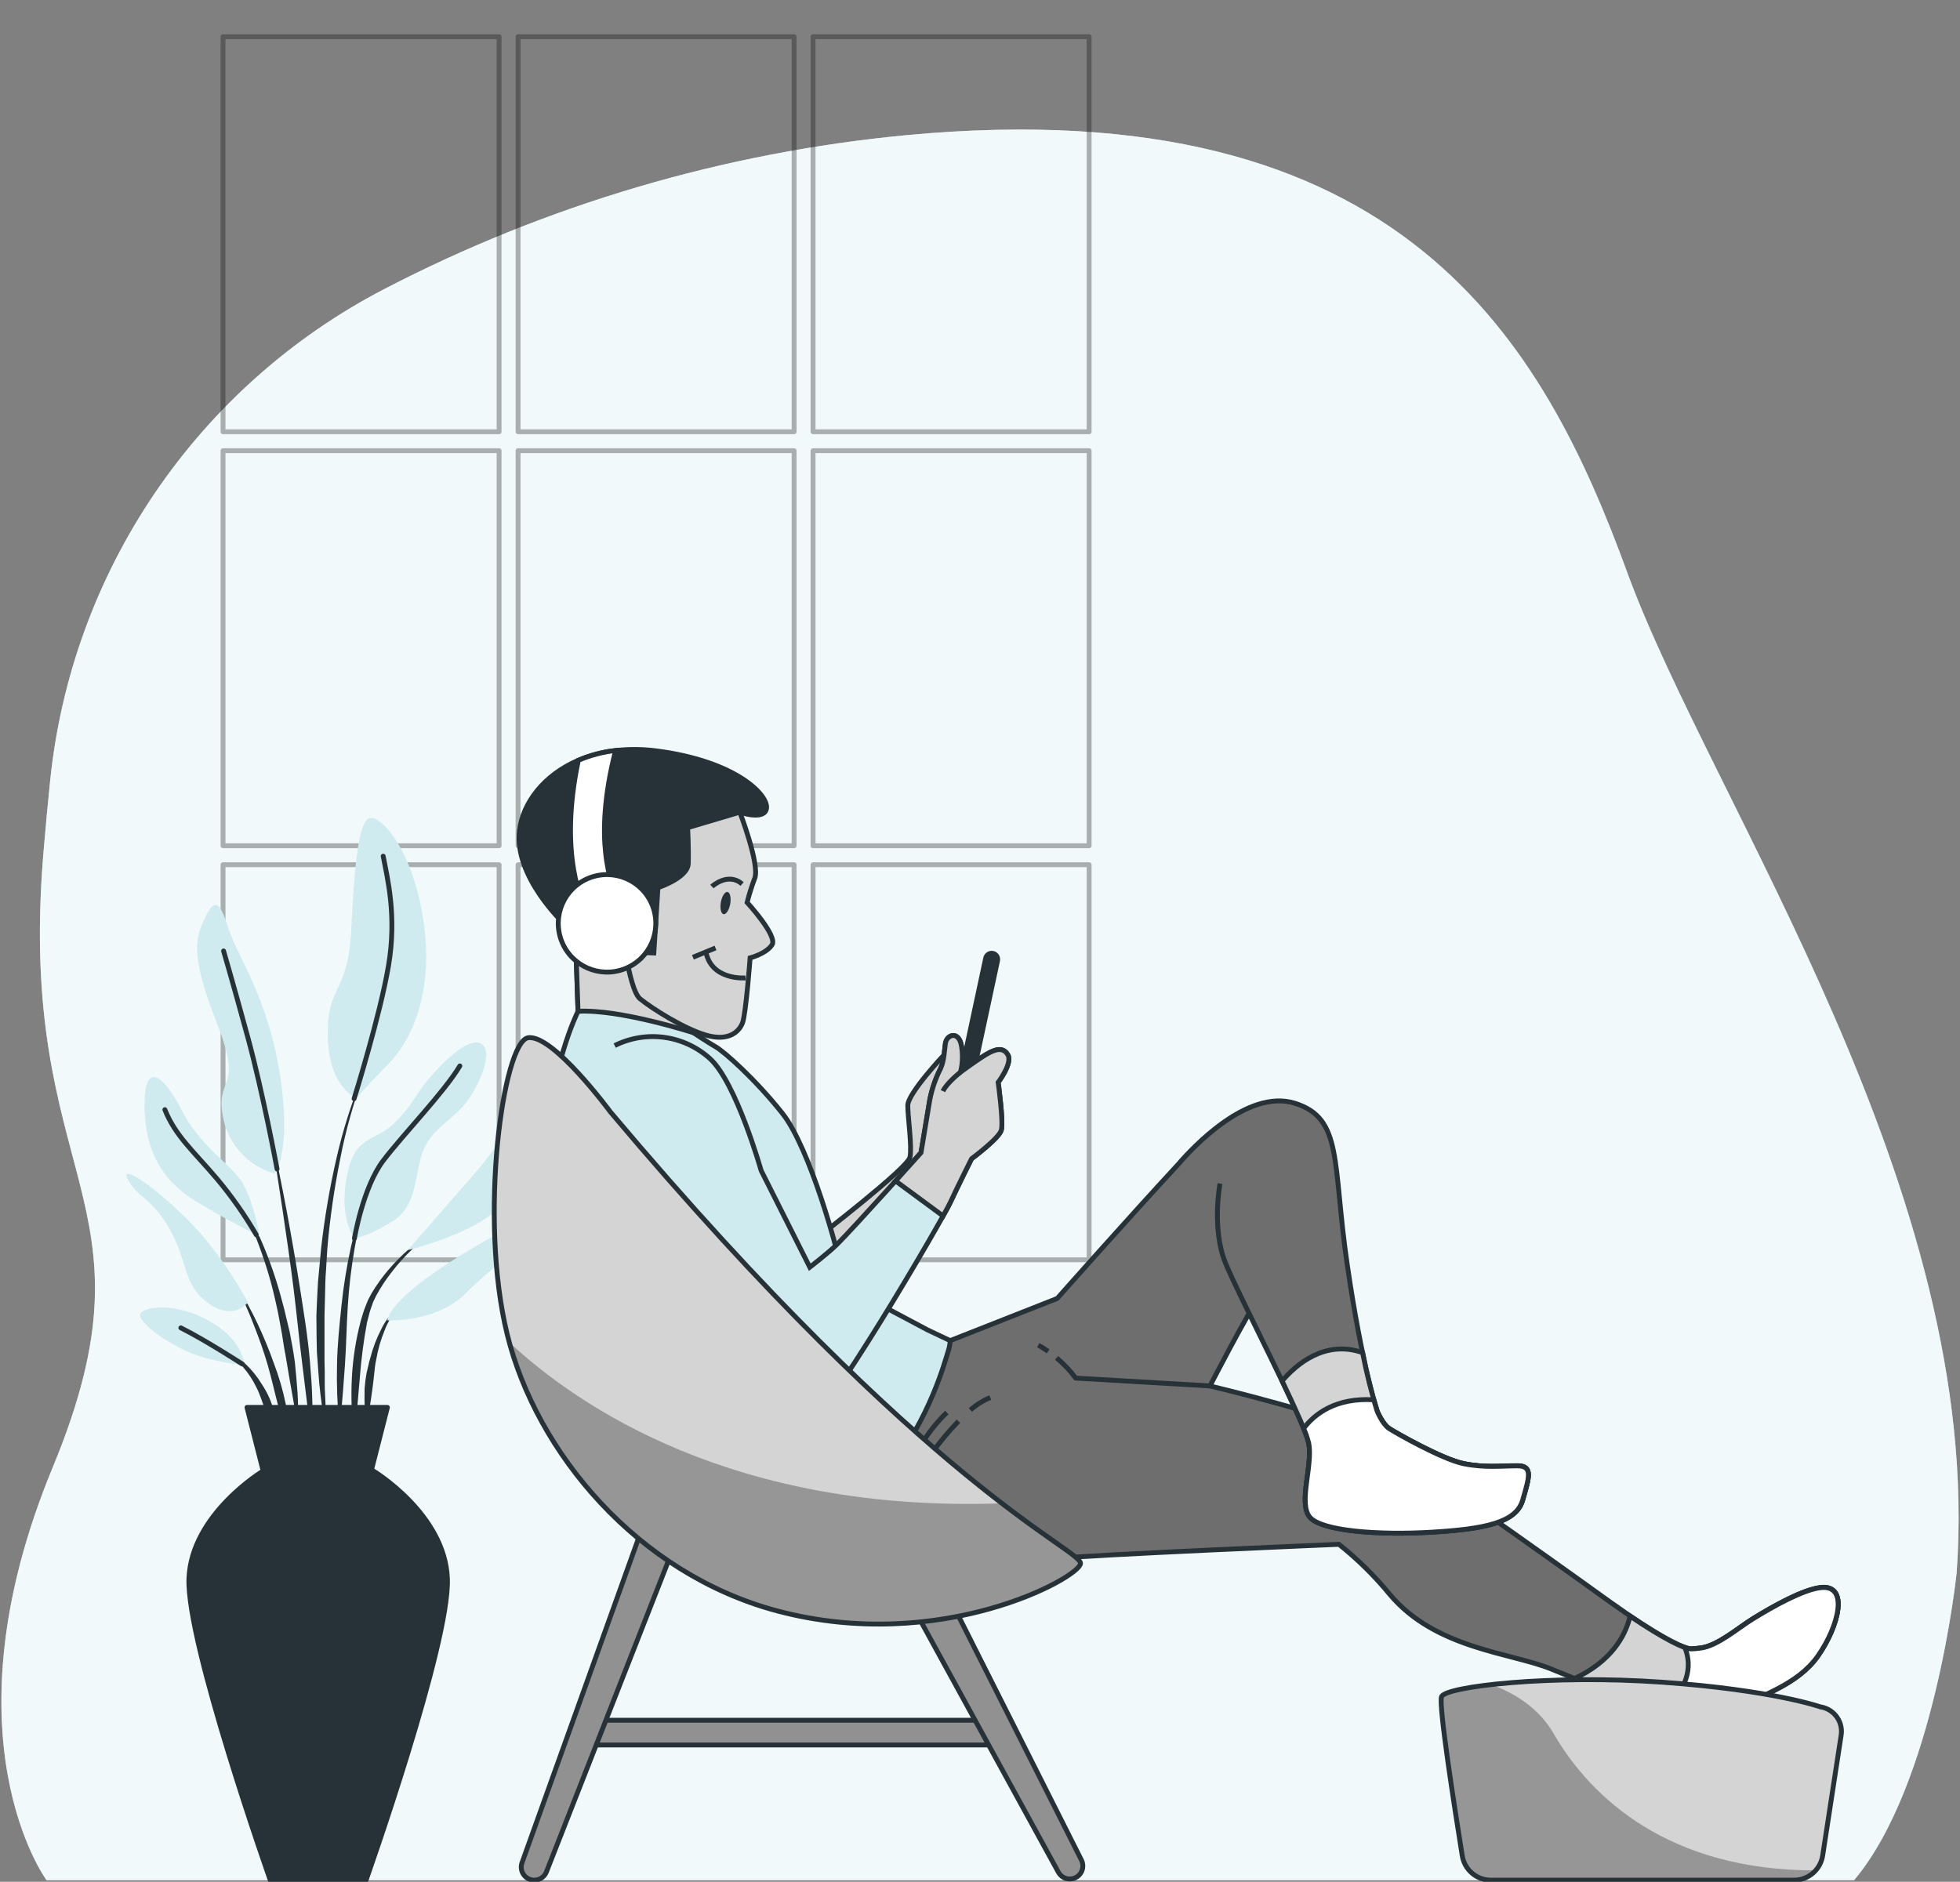 <svg width="403" height="387" viewBox="0 0 403 387" fill="none" xmlns="http://www.w3.org/2000/svg">
<rect x="0" y="0" width="403" height="387" fill="#808080" stroke="none"/>
<g clip-path="url(#clip0_245_2593)">
<path d="M10.302 160.668C12.456 139.449 19.847 119.099 31.813 101.445C43.779 83.791 59.943 69.387 78.854 59.527C112.341 42.115 148.877 31.338 186.453 27.79C288.608 18.205 317.363 70.569 334.616 117.82C351.869 165.072 408.05 244.896 402.308 323.442C402.308 323.442 397.835 366.894 381.229 386.661H9.57C9.57 386.661 -12.148 357.284 10.856 301.733C33.86 246.183 3.188 243.618 8.939 175.296C9.374 170.082 9.834 165.217 10.302 160.668Z" fill="#D0EBEF"/>
<path opacity="0.7" d="M10.302 160.668C12.456 139.449 19.847 119.099 31.813 101.445C43.779 83.791 59.943 69.387 78.854 59.527C112.341 42.115 148.877 31.338 186.453 27.79C288.608 18.205 317.363 70.569 334.616 117.82C351.869 165.072 408.05 244.896 402.308 323.442C402.308 323.442 397.835 366.894 381.229 386.661H9.57C9.57 386.661 -12.148 357.284 10.856 301.733C33.86 246.183 3.188 243.618 8.939 175.296C9.374 170.082 9.834 165.217 10.302 160.668Z" fill="white"/>
<g opacity="0.3">
<path d="M102.618 7.546H45.858V88.793H102.618V7.546Z" stroke="black" stroke-linecap="round" stroke-linejoin="round"/>
<path d="M163.281 7.546H106.521V88.793H163.281V7.546Z" stroke="black" stroke-linecap="round" stroke-linejoin="round"/>
<path d="M223.935 7.546H167.174V88.793H223.935V7.546Z" stroke="black" stroke-linecap="round" stroke-linejoin="round"/>
<path d="M102.618 92.686H45.858V173.933H102.618V92.686Z" stroke="black" stroke-linecap="round" stroke-linejoin="round"/>
<path d="M163.281 92.686H106.521V173.933H163.281V92.686Z" stroke="black" stroke-linecap="round" stroke-linejoin="round"/>
<path d="M223.935 92.686H167.174V173.933H223.935V92.686Z" stroke="black" stroke-linecap="round" stroke-linejoin="round"/>
<path d="M102.618 177.835H45.858V259.082H102.618V177.835Z" stroke="black" stroke-linecap="round" stroke-linejoin="round"/>
<path d="M163.281 177.835H106.521V259.082H163.281V177.835Z" stroke="black" stroke-linecap="round" stroke-linejoin="round"/>
<path d="M223.935 177.835H167.174V259.082H223.935V177.835Z" stroke="black" stroke-linecap="round" stroke-linejoin="round"/>
</g>
<path d="M74.919 220.785C74.927 220.765 74.927 220.744 74.919 220.725C74.911 220.706 74.896 220.69 74.877 220.682C74.858 220.675 74.836 220.675 74.817 220.683C74.798 220.691 74.782 220.706 74.775 220.725C72.389 226.432 70.504 232.336 69.143 238.37C67.762 244.404 66.724 250.511 66.033 256.662L65.599 261.289C65.53 262.064 65.445 262.831 65.385 263.606L65.258 265.915C65.198 267.466 65.096 269.008 65.053 270.558L65.096 275.21L65.147 277.528C65.147 278.303 65.241 279.078 65.292 279.845C65.411 281.396 65.505 282.938 65.641 284.48C65.939 287.564 66.408 290.623 66.876 293.673C66.88 293.693 66.891 293.71 66.907 293.723C66.922 293.735 66.942 293.742 66.962 293.741C66.962 293.741 67.047 293.741 67.038 293.665C67.038 292.123 66.97 290.581 66.936 289.038C66.902 287.496 66.757 285.963 66.774 284.421C66.791 282.878 66.774 281.345 66.723 279.811V277.502V275.202V270.601L66.842 265.992L66.894 263.691C66.894 262.925 66.979 262.158 67.021 261.391L67.302 256.79C67.827 250.663 68.697 244.57 69.91 238.54C71.065 232.489 72.742 226.548 74.919 220.785Z" fill="#263238"/>
<path d="M75.576 244.862C75.582 244.842 75.581 244.82 75.571 244.8C75.562 244.781 75.545 244.767 75.525 244.76C75.504 244.753 75.482 244.755 75.463 244.764C75.444 244.774 75.429 244.791 75.422 244.811C74.119 248.642 73.026 252.541 72.15 256.492C71.278 260.46 70.63 264.473 70.208 268.514C69.799 272.544 69.356 276.582 69.296 280.629C69.194 284.687 69.339 288.747 69.731 292.787C69.733 292.805 69.74 292.821 69.753 292.833C69.765 292.846 69.782 292.853 69.799 292.855C69.82 292.858 69.842 292.852 69.859 292.84C69.877 292.827 69.889 292.808 69.893 292.787C70.361 288.749 70.642 284.727 70.924 280.706C71.205 276.684 71.247 272.646 71.511 268.624C71.758 264.614 72.23 260.62 72.926 256.662C73.596 252.684 74.48 248.745 75.576 244.862Z" fill="#263238"/>
<path d="M88.926 253.331C88.911 253.318 88.891 253.311 88.871 253.311C88.851 253.311 88.831 253.318 88.816 253.331C85.475 255.477 82.467 258.101 79.886 261.118C78.592 262.635 77.427 264.256 76.402 265.966L75.686 267.321L75.124 268.727C74.932 269.183 74.767 269.649 74.63 270.124C74.485 270.61 74.323 271.087 74.195 271.564C73.174 275.417 72.555 279.366 72.346 283.347C72.149 287.306 72.297 291.274 72.789 295.207C72.794 295.224 72.804 295.24 72.818 295.252C72.831 295.264 72.848 295.272 72.866 295.275C72.887 295.275 72.908 295.267 72.924 295.253C72.939 295.239 72.949 295.219 72.951 295.198L73.974 283.458C74.26 279.573 74.764 275.708 75.482 271.879C75.593 271.411 75.729 270.95 75.848 270.482C75.958 270.012 76.095 269.548 76.257 269.093L76.734 267.738L77.348 266.46C78.275 264.755 79.344 263.131 80.543 261.604C82.93 258.494 85.753 255.745 88.926 253.442C88.934 253.435 88.94 253.426 88.944 253.417C88.948 253.407 88.95 253.397 88.95 253.386C88.95 253.376 88.948 253.366 88.944 253.356C88.94 253.347 88.934 253.338 88.926 253.331Z" fill="#263238"/>
<path d="M82.468 268.42C80.733 269.686 79.339 271.364 78.413 273.302C77.433 275.198 76.669 277.199 76.138 279.266C75.976 279.777 75.848 280.297 75.737 280.817L75.371 282.376C75.178 283.424 75.044 284.482 74.971 285.545C74.971 286.61 74.928 287.675 74.971 288.74C75.047 289.804 75.186 290.862 75.388 291.91C75.388 291.91 75.388 291.969 75.448 291.969C75.469 291.975 75.492 291.971 75.511 291.96C75.53 291.949 75.544 291.931 75.55 291.91C75.794 290.878 75.982 289.835 76.112 288.783C76.274 287.752 76.436 286.729 76.564 285.699C76.692 284.668 76.845 283.654 76.93 282.623C77.015 281.592 77.143 280.561 77.365 279.556C77.71 277.524 78.282 275.538 79.069 273.634C79.784 271.684 80.952 269.932 82.477 268.522C82.484 268.515 82.49 268.506 82.494 268.497C82.498 268.487 82.5 268.477 82.5 268.467C82.5 268.456 82.498 268.446 82.494 268.437C82.49 268.427 82.484 268.419 82.477 268.411C82.474 268.414 82.471 268.417 82.468 268.42Z" fill="#263238"/>
<path d="M63.741 280.178C63.307 274.963 62.446 269.8 61.637 264.646C60.827 259.491 59.933 254.345 58.978 249.216C58.024 244.087 56.976 238.992 55.877 233.88C55.87 233.86 55.858 233.843 55.841 233.831C55.824 233.819 55.804 233.812 55.783 233.812C55.772 233.814 55.761 233.818 55.752 233.824C55.742 233.831 55.734 233.839 55.728 233.848C55.721 233.858 55.717 233.869 55.715 233.88C55.713 233.891 55.713 233.903 55.715 233.914C56.61 239.026 57.419 244.198 58.178 249.361C58.936 254.524 59.694 259.67 60.342 264.842C60.989 270.013 61.475 275.193 62.131 280.357L64.031 295.871C64.036 295.889 64.046 295.905 64.059 295.917C64.073 295.929 64.09 295.937 64.108 295.94C64.118 295.941 64.129 295.94 64.14 295.936C64.15 295.933 64.159 295.928 64.167 295.92C64.175 295.913 64.182 295.904 64.186 295.894C64.191 295.884 64.193 295.874 64.193 295.863C64.252 294.559 64.261 293.247 64.287 291.935C64.312 290.623 64.235 289.328 64.21 288.016C64.167 285.383 63.946 282.785 63.741 280.178Z" fill="#263238"/>
<path d="M60.623 280.101C60.342 278.039 59.959 275.986 59.567 273.941L58.834 270.891C58.595 269.877 58.374 268.863 58.076 267.866C57.037 263.821 55.704 259.857 54.088 256.006L53.466 254.575L52.768 253.169C52.325 252.232 51.797 251.329 51.285 250.417C50.264 248.589 49 246.906 47.528 245.416C47.521 245.408 47.512 245.403 47.503 245.398C47.493 245.394 47.483 245.392 47.473 245.392C47.462 245.392 47.452 245.394 47.443 245.398C47.433 245.403 47.424 245.408 47.417 245.416C47.41 245.423 47.404 245.432 47.4 245.441C47.396 245.451 47.394 245.461 47.394 245.471C47.394 245.482 47.396 245.492 47.4 245.501C47.404 245.511 47.41 245.52 47.417 245.527C48.777 247.07 49.923 248.79 50.825 250.639C51.277 251.567 51.762 252.479 52.146 253.433L52.759 254.848L53.304 256.296C54.745 260.161 55.904 264.124 56.772 268.156C57.249 270.158 57.565 272.203 57.956 274.222L58.442 277.281C58.621 278.295 58.834 279.3 58.979 280.322C59.303 282.367 59.678 284.395 60.035 286.431C60.393 288.468 60.725 290.521 61.151 292.566C61.157 292.584 61.168 292.601 61.183 292.613C61.198 292.626 61.217 292.633 61.237 292.634C61.258 292.632 61.277 292.622 61.291 292.606C61.306 292.59 61.313 292.57 61.313 292.549C61.313 290.47 61.313 288.382 61.169 286.303C61.024 284.225 60.836 282.171 60.623 280.101Z" fill="#263238"/>
<path d="M56.303 280.348C55.341 277.613 54.225 274.938 53.006 272.314C51.777 269.697 50.391 267.156 48.857 264.705C48.842 264.692 48.822 264.685 48.802 264.685C48.781 264.685 48.762 264.692 48.746 264.705C48.739 264.712 48.733 264.721 48.729 264.731C48.725 264.74 48.723 264.75 48.723 264.761C48.723 264.771 48.725 264.781 48.729 264.791C48.733 264.8 48.739 264.809 48.746 264.816C50.074 267.364 51.246 269.99 52.257 272.68C53.322 275.347 54.276 278.048 55.068 280.8C55.861 283.552 56.465 286.338 57.198 289.098C57.931 291.858 58.587 294.636 59.439 297.422C59.444 297.44 59.453 297.455 59.467 297.468C59.481 297.48 59.498 297.488 59.516 297.49C59.538 297.488 59.558 297.479 59.574 297.463C59.589 297.448 59.599 297.427 59.601 297.405C59.62 294.492 59.335 291.585 58.749 288.732C58.162 285.876 57.344 283.072 56.303 280.348Z" fill="#263238"/>
<path d="M56.124 289.473C55.597 287.769 54.825 286.15 53.832 284.668C52.911 283.138 51.787 281.74 50.492 280.51C49.831 279.918 49.121 279.383 48.371 278.908C47.63 278.414 46.816 278.038 45.96 277.792C45.947 277.782 45.93 277.776 45.913 277.776C45.896 277.776 45.88 277.782 45.866 277.792C45.853 277.807 45.846 277.827 45.846 277.847C45.846 277.868 45.853 277.887 45.866 277.903C47.429 278.66 48.812 279.744 49.922 281.081C51.036 282.354 51.974 283.773 52.708 285.298C53.5 286.798 53.909 288.451 54.591 289.993C54.897 290.785 55.196 291.577 55.553 292.37C55.847 293.197 56.197 294.002 56.601 294.781C56.608 294.794 56.617 294.804 56.629 294.812C56.641 294.819 56.655 294.823 56.669 294.823C56.68 294.825 56.691 294.824 56.702 294.82C56.712 294.817 56.721 294.812 56.729 294.804C56.737 294.797 56.744 294.788 56.748 294.778C56.753 294.768 56.755 294.758 56.755 294.747C56.788 293.857 56.756 292.966 56.661 292.08C56.525 291.211 56.337 290.342 56.124 289.473Z" fill="#263238"/>
<path d="M56.448 241.335C53.846 240.606 51.493 239.18 49.642 237.212C47.79 235.243 46.511 232.807 45.943 230.165C43.958 220.964 50.322 224.908 44.623 210.484C38.923 196.06 40.243 192.72 42.254 188.554C44.265 184.387 45.313 185.708 47.068 191.186C48.823 196.665 55.136 205.202 57.59 221.185C60.044 237.169 56.448 241.335 56.448 241.335Z" fill="#D0EBEF"/>
<path d="M73.309 225.82C73.309 225.82 67.618 223.843 67.396 213.117C67.175 202.39 71.563 204.597 72.219 191.22C72.875 177.844 73.752 168.446 76.155 168.216C78.558 167.986 84.922 174.785 87.112 189.678C89.301 204.571 84.257 214.386 79.878 218.8C75.499 223.213 73.309 225.82 73.309 225.82Z" fill="#D0EBEF"/>
<path d="M53.381 254.251C53.381 254.251 52.069 246.37 49.445 242.647C46.821 238.924 41.121 235.635 37.398 228.376C33.674 221.117 29.517 217.649 29.73 227.941C29.942 238.234 34.586 243.525 40.243 247.026C45.901 250.528 53.381 254.251 53.381 254.251Z" fill="#D0EBEF"/>
<path d="M50.978 267.832C50.978 267.832 45.721 257.753 38.053 250.306C30.386 242.86 24.26 239.145 26.449 242.86C28.639 246.575 31.272 246.362 34.969 252.931C38.667 259.5 37.602 264.313 42.859 268.037C48.116 271.76 50.978 267.832 50.978 267.832Z" fill="#D0EBEF"/>
<path d="M50.322 280.748C50.101 280.092 49.88 275.27 42.433 271.334C34.986 267.398 27.949 268.923 28.861 270.891C29.772 272.859 34.331 276.148 38.931 278.124C43.532 280.101 50.322 280.748 50.322 280.748Z" fill="#D0EBEF"/>
<path d="M72.875 254.686C72.875 254.686 69.586 250.528 71.341 241.769C73.096 233.011 77.033 235.192 81.446 230.6C85.859 226.007 84.956 225.343 89.335 220.529C93.715 215.715 97.651 213.083 99.406 215.051C101.161 217.019 98.554 223.153 95.904 226.663C93.255 230.174 89.088 231.912 87.146 236.291C85.203 240.67 86.047 247.682 81.011 250.963C75.976 254.243 72.875 254.686 72.875 254.686Z" fill="#D0EBEF"/>
<path d="M83.823 257.097C83.823 257.097 91.67 248.117 97.404 241.548C103.138 234.979 105.285 229.944 105.506 234.323C105.728 238.702 107.474 242.204 102.873 247.904C98.273 253.604 83.823 257.097 83.823 257.097Z" fill="#D0EBEF"/>
<path d="M79.665 271.547C79.665 271.547 79.444 268.045 91.926 259.943C104.407 251.84 109.664 250.306 108.352 253.595C107.04 256.884 101.536 260.164 95.649 266.077C89.761 271.99 79.665 271.547 79.665 271.547Z" fill="#D0EBEF"/>
<path d="M56.968 240.398C56.968 240.398 54.046 224.687 51.004 213.517C47.962 202.347 45.969 195.565 45.969 195.565" stroke="#263238" stroke-linecap="round" stroke-linejoin="round"/>
<path d="M72.807 225.948C72.807 225.948 78.132 208.908 79.878 198.633C81.625 188.358 79.665 180.673 78.788 176.072" stroke="#263238" stroke-linecap="round" stroke-linejoin="round"/>
<path d="M52.691 253.936C50.335 249.881 47.636 246.036 44.623 242.443C39.809 236.751 36.103 233.684 33.896 228.206" stroke="#263238" stroke-linecap="round" stroke-linejoin="round"/>
<path d="M72.875 254.686C72.875 254.686 74.63 244.181 78.788 238.702C82.946 233.224 91.27 224.687 94.55 219.217" stroke="#263238" stroke-linecap="round" stroke-linejoin="round"/>
<path d="M49.803 280.51C49.803 280.51 42.433 275.713 37.185 273.08" stroke="#263238" stroke-linecap="round" stroke-linejoin="round"/>
<path d="M91.993 324.652C91.508 311.369 76.743 302.5 76.743 302.5H54.114C54.114 302.5 39.348 311.361 38.846 324.652C38.343 337.943 55.579 386.669 55.579 386.669H75.26C75.26 386.669 92.522 337.935 91.993 324.652Z" fill="#263238" stroke="#263238" stroke-linecap="round" stroke-linejoin="round"/>
<path d="M79.656 289.439H50.782L54.114 302.5H76.325L79.656 289.439Z" fill="#263238" stroke="#263238" stroke-linecap="round" stroke-linejoin="round"/>
<path d="M194.123 216.925C194.123 216.925 186.651 224.849 186.651 227.337C186.651 229.824 187.554 235.72 187.103 237.978C186.651 240.236 168.086 254.507 168.086 254.507L173.743 268.769C173.743 268.769 188.909 244.777 193.441 238.438C197.974 232.099 202.95 225.53 203.401 222.131C203.853 218.731 196.159 215.596 194.123 216.925Z" fill="#D4D4D4" stroke="#263238" stroke-miterlimit="10"/>
<path d="M195.367 275.705L217.374 267.031C217.374 267.031 231.704 250.843 242.678 238.983C253.652 227.124 267.386 229.833 267.386 238.37C267.386 246.907 263.424 259.67 259.769 265.208C256.114 270.746 248.787 285.025 248.787 285.025C248.787 285.025 274.407 291.126 281.419 295.088C288.43 299.049 316.598 319.037 331.082 329.474C340.607 336.29 346.136 339.068 347.662 339.068C348.07 339.068 348.803 339 349.672 338.897C353.157 338.488 357.34 334.816 360.339 332.933C364.454 330.377 370.751 326.842 374.414 326.458C380.208 325.845 378.078 334.382 373.809 340.482C369.541 346.582 361.881 348.414 359.172 350.544C356.463 352.674 350.652 353.901 348.496 354.208C346.341 354.515 327.154 346.582 318.915 343.226C310.676 339.869 295.144 339.102 285.755 327.89C282.644 324.102 279.143 320.652 275.31 317.597C275.31 317.597 224.386 319.727 215.235 320.648C206.085 321.568 185.049 322.173 176.205 322.173C167.361 322.173 162.854 318.671 162.854 318.671C162.854 318.671 159.446 313.934 164.618 306.317C169.789 298.7 195.367 275.705 195.367 275.705Z" fill="#6E6E6E" stroke="#263238" stroke-miterlimit="10"/>
<path d="M373.81 340.525C378.07 334.424 380.208 325.887 374.414 326.501C370.751 326.884 364.455 330.429 360.339 332.976C357.349 334.816 353.157 338.488 349.672 338.94C348.82 339.042 348.071 339.11 347.662 339.11C346.375 339.11 342.2 337.134 335.171 332.371C334.183 336.478 331.32 341.666 323.652 345.245C332.914 349.019 346.707 354.549 348.497 354.293C350.635 353.986 356.429 352.768 359.172 350.629C361.916 348.491 369.541 346.625 373.81 340.525Z" fill="#D4D4D4" stroke="#263238" stroke-miterlimit="10"/>
<path d="M373.809 340.525C378.069 334.424 380.208 325.887 374.414 326.501C370.751 326.884 364.454 330.429 360.339 332.976C357.349 334.816 353.157 338.488 349.672 338.94C348.82 339.042 348.071 339.11 347.662 339.11C347.235 339.075 346.816 338.978 346.418 338.821C347.457 341.292 348.377 346.582 341.306 352.172C344.986 353.509 347.781 354.395 348.522 354.293C350.661 353.986 356.454 352.768 359.198 350.629C361.941 348.491 369.541 346.625 373.809 340.525Z" fill="white" stroke="#263238" stroke-miterlimit="10"/>
<path d="M215.508 277.911C214.853 277.449 214.173 277.023 213.472 276.633" stroke="#263238" stroke-miterlimit="10"/>
<path d="M248.779 285.025L221.174 283.407C220.034 281.872 218.716 280.48 217.246 279.257" stroke="#263238" stroke-miterlimit="10"/>
<path d="M199.533 289.976C200.736 288.894 202.116 288.029 203.614 287.42" stroke="#263238" stroke-miterlimit="10"/>
<path d="M191.601 298.811C193.272 296.51 195.1 294.326 197.071 292.276" stroke="#263238" stroke-miterlimit="10"/>
<path d="M194.685 290.495C194.685 290.495 188.525 296.033 187.017 303.122" stroke="#263238" stroke-miterlimit="10"/>
<path d="M195.367 275.705C195.324 276.536 195.161 277.357 194.881 278.141C194.387 279.615 191.218 291.841 182.655 302.347C177.101 308.962 170.392 314.513 162.855 318.731C152.536 310.72 143.11 301.622 134.739 291.594C120.306 274.478 111.735 258.102 112.237 239.026C112.74 219.95 118.849 207.979 118.849 207.979L118.355 193.308C119.334 190.862 124.472 187.446 131.314 191.842C138.155 196.239 143.54 206.514 143.54 206.514L142.56 212.375C142.56 212.375 145.491 214.335 147.203 215.315C148.916 216.295 155.272 221.909 160.895 228.998C166.518 236.087 172.388 257.37 173.368 262.746C174.348 268.122 182.417 269.093 182.417 269.093L190.724 273.506L195.367 275.705Z" fill="#D0EBEF" stroke="#263238" stroke-miterlimit="10"/>
<path d="M143.54 206.514L142.56 212.375C142.56 212.375 127.403 207.485 118.849 207.979L118.354 193.308C119.334 190.862 124.472 187.446 131.313 191.842C138.155 196.239 143.54 206.514 143.54 206.514Z" fill="#D4D4D4" stroke="#263238" stroke-miterlimit="10"/>
<path d="M152.102 166.981C152.102 166.981 156.26 177.81 155.186 180.613C154.566 182.242 154.042 183.906 153.619 185.597C153.619 185.597 159.957 192.49 158.731 194.322C157.504 196.153 154.232 196.997 154.232 196.997C154.232 196.997 153.38 208.465 152.673 210.348C151.966 212.231 149.768 214.199 145.235 212.904C140.702 211.609 134.065 207.417 131.603 205.406C129.141 203.395 127.624 188.937 127.624 188.937L132.736 187.318C132.736 187.318 131.501 181.022 132.123 179.863C132.745 178.704 139.791 179.531 138.581 175.203C137.371 170.875 134.858 169.102 136.272 167.535C137.686 165.967 152.102 166.981 152.102 166.981Z" fill="#D4D4D4" stroke="#263238" stroke-miterlimit="10"/>
<path d="M153.295 201.112C153.295 201.112 146.079 201.742 145.09 195.472" stroke="#263238" stroke-miterlimit="10"/>
<path d="M147.118 194.952L142.466 196.869" stroke="#263238" stroke-miterlimit="10"/>
<path d="M150.143 185.887C149.921 187.156 149.291 188.102 148.771 188.008C148.251 187.914 147.996 186.815 148.217 185.546C148.439 184.276 149.069 183.339 149.589 183.433C150.109 183.527 150.364 184.626 150.143 185.887Z" fill="#263238"/>
<path d="M146.377 182.317C146.377 182.317 149.691 179.258 152.588 181.806" stroke="#263238" stroke-miterlimit="10"/>
<path d="M157.615 166.18C157.299 168.847 152.102 167.032 152.102 167.032L141.392 170.218C141.392 170.218 141.614 174.666 141.512 177.614C141.409 180.562 135.284 182.547 135.284 182.547L134.432 195.991L118.244 195.327L115.918 189.891C115.918 189.891 105.694 180.332 106.81 170.857C107.491 165.055 111.854 159.398 118.874 156.373C121.32 155.335 123.902 154.655 126.542 154.354C129.375 154.031 132.236 154.06 135.062 154.439C151.352 156.561 157.93 163.479 157.615 166.18Z" fill="#263238" stroke="#263238" stroke-miterlimit="10"/>
<path d="M126.474 183.365L120.365 186.773C120.109 186.304 114.674 176.293 118.917 156.356C121.362 155.318 123.945 154.638 126.585 154.337C124.114 163.888 124.029 170.917 124.514 175.305C125.06 180.664 126.465 183.339 126.474 183.365Z" fill="white" stroke="#263238" stroke-miterlimit="10"/>
<path d="M128.478 199.226C133.634 197.203 136.173 191.383 134.149 186.228C132.126 181.072 126.306 178.533 121.151 180.557C115.995 182.58 113.456 188.4 115.48 193.555C117.503 198.711 123.323 201.25 128.478 199.226Z" fill="white" stroke="#263238" stroke-miterlimit="10"/>
<path d="M128.621 237.808C131.817 247.34 135.825 256.582 140.6 265.429C148.43 279.854 160.196 295.505 164.567 294.525C168.938 293.545 193.654 251.005 195.367 247.342C197.079 243.678 199.771 238.293 199.771 238.293C199.771 238.293 205.395 234.136 205.88 232.423C206.366 230.71 205.233 222.591 205.233 222.591C205.233 222.591 208.215 218.672 207.243 216.959C206.272 215.247 204.628 215.783 202.924 216.763C201.22 217.743 197.497 220.478 197.497 220.478C197.972 218.568 198.007 216.575 197.599 214.65C196.866 211.966 194.634 212.87 194.387 214.582C194.14 216.295 194.148 217.99 193.416 219.694C192.369 221.746 191.614 223.934 191.175 226.195C190.689 229.126 189.369 237.058 189.369 237.058C189.369 237.058 175.83 252.172 172.158 255.853C170.343 257.659 166.501 260.607 166.501 260.607L156.498 240.721C156.498 240.721 151.386 222.634 145.985 217.717C143.37 215.347 140.1 213.821 136.603 213.341C133.106 212.86 129.546 213.447 126.389 215.025" fill="#D0EBEF"/>
<path d="M128.621 237.808C131.817 247.34 135.825 256.582 140.6 265.429C148.43 279.854 160.196 295.505 164.567 294.525C168.938 293.545 193.654 251.005 195.367 247.342C197.079 243.678 199.771 238.293 199.771 238.293C199.771 238.293 205.395 234.136 205.88 232.423C206.366 230.71 205.233 222.591 205.233 222.591C205.233 222.591 208.215 218.672 207.243 216.959C206.272 215.247 204.628 215.783 202.924 216.763C201.22 217.743 197.497 220.478 197.497 220.478C197.972 218.568 198.007 216.575 197.599 214.65C196.866 211.966 194.634 212.87 194.387 214.582C194.14 216.295 194.148 217.99 193.416 219.694C192.369 221.746 191.614 223.934 191.175 226.195C190.689 229.126 189.369 237.058 189.369 237.058C189.369 237.058 175.83 252.172 172.158 255.853C170.343 257.659 166.501 260.607 166.501 260.607L156.498 240.721C156.498 240.721 151.386 222.634 145.985 217.717C143.37 215.347 140.1 213.821 136.603 213.341C133.106 212.86 129.546 213.447 126.389 215.025" stroke="#263238" stroke-miterlimit="10"/>
<path d="M197.642 226.672C197.478 226.64 197.323 226.577 197.184 226.484C197.045 226.392 196.927 226.273 196.834 226.134C196.742 225.995 196.679 225.839 196.648 225.676C196.617 225.512 196.619 225.344 196.653 225.181L202.677 197.022C202.747 196.706 202.937 196.428 203.207 196.249C203.477 196.069 203.806 196.001 204.126 196.06C204.289 196.091 204.445 196.155 204.583 196.247C204.722 196.34 204.841 196.459 204.933 196.598C205.025 196.736 205.088 196.892 205.119 197.056C205.15 197.219 205.149 197.388 205.114 197.551L199.082 225.667C199.024 225.991 198.839 226.278 198.569 226.467C198.3 226.655 197.966 226.729 197.642 226.672Z" fill="#263238" stroke="#263238" stroke-miterlimit="10"/>
<path d="M205.88 232.423C206.366 230.719 205.233 222.591 205.233 222.591C205.233 222.591 208.215 218.672 207.243 216.959C206.272 215.247 204.628 215.783 202.924 216.763C201.22 217.743 197.497 220.478 197.497 220.478C197.972 218.568 198.007 216.575 197.599 214.65C196.866 211.966 194.634 212.87 194.387 214.582C194.14 216.295 194.148 217.99 193.415 219.694C192.369 221.746 191.614 223.934 191.175 226.195C190.689 229.126 189.368 237.058 189.368 237.058C189.368 237.058 187.085 239.614 184.137 242.869L193.91 250.068C194.659 248.722 195.171 247.768 195.367 247.342C197.071 243.669 199.771 238.293 199.771 238.293C199.771 238.293 205.395 234.136 205.88 232.423Z" fill="#D4D4D4" stroke="#263238" stroke-miterlimit="10"/>
<path d="M197.497 220.478C197.497 220.478 194.685 222.693 193.876 224.397" stroke="#263238" stroke-miterlimit="10"/>
<path d="M250.849 243.414C250.849 243.414 249.094 252.649 251.948 259.687C254.802 266.724 268.221 292.225 269.099 296.843C269.976 301.461 266.901 309.163 269.32 312.017C271.74 314.871 283.395 315.757 294.386 315.101C305.377 314.445 311.758 313.116 313.079 308.498C314.4 303.88 315.277 301.461 311.98 301.461C308.683 301.461 305.377 301.904 300.981 301.026C296.584 300.148 286.914 294.645 285.593 293.767C284.273 292.889 283.174 290.248 283.174 290.248C283.174 290.248 280.098 281.234 277.014 260.122C273.93 239.009 276.162 230.003 266.245 226.894C256.327 223.784 244.851 236.504 242.678 238.958" fill="#6E6E6E"/>
<path d="M250.849 243.414C250.849 243.414 249.094 252.649 251.948 259.687C254.802 266.724 268.221 292.225 269.099 296.843C269.976 301.461 266.901 309.163 269.32 312.017C271.74 314.871 283.395 315.757 294.386 315.101C305.377 314.445 311.758 313.116 313.079 308.498C314.4 303.88 315.277 301.461 311.98 301.461C308.683 301.461 305.377 301.904 300.981 301.026C296.584 300.148 286.914 294.645 285.593 293.767C284.273 292.889 283.174 290.248 283.174 290.248C283.174 290.248 280.098 281.234 277.014 260.122C273.93 239.009 276.162 230.003 266.245 226.894C256.327 223.784 244.851 236.504 242.678 238.958" stroke="#263238" stroke-miterlimit="10"/>
<path d="M313.079 308.464C314.4 303.846 315.277 301.426 311.98 301.426C308.683 301.426 305.377 301.87 300.981 300.992C296.584 300.114 286.914 294.61 285.594 293.733C284.273 292.855 283.174 290.214 283.174 290.214C281.953 286.259 280.949 282.24 280.166 278.175C272.422 275.492 266.534 280.587 263.621 283.995C266.449 289.907 268.733 294.994 269.099 296.775C269.951 301.392 266.901 309.094 269.32 311.949C271.74 314.803 283.396 315.689 294.386 315.033C305.377 314.377 311.759 313.116 313.079 308.464Z" fill="#D4D4D4" stroke="#263238" stroke-miterlimit="10"/>
<path d="M311.98 301.461C308.683 301.461 305.377 301.904 300.981 301.026C296.584 300.148 286.914 294.645 285.594 293.767C284.273 292.889 283.174 290.248 283.174 290.248C283.174 290.248 282.91 289.481 282.467 287.871C274.645 287.394 270.309 290.776 268.042 293.758C268.482 294.755 268.835 295.786 269.099 296.843C269.951 301.461 266.901 309.163 269.32 312.017C271.74 314.871 283.396 315.757 294.386 315.101C305.377 314.445 311.759 313.116 313.079 308.498C314.4 303.88 315.277 301.461 311.98 301.461Z" fill="white" stroke="#263238" stroke-miterlimit="10"/>
<path d="M205.659 353.773H120.007V358.86H205.659V353.773Z" fill="#919191" stroke="#263238" stroke-miterlimit="10"/>
<path d="M194.634 327.481L222.358 382.537C222.563 382.946 222.659 383.4 222.639 383.856C222.619 384.313 222.483 384.757 222.243 385.146C222.003 385.535 221.668 385.857 221.269 386.08C220.87 386.303 220.421 386.421 219.964 386.422C219.485 386.422 219.015 386.292 218.602 386.048C218.19 385.804 217.851 385.453 217.621 385.033L187 329.176L194.634 327.481Z" fill="#919191" stroke="#263238" stroke-miterlimit="10"/>
<path d="M132.566 312.792L107.355 383.014C107.19 383.44 107.137 383.902 107.201 384.355C107.264 384.808 107.443 385.237 107.72 385.601C107.997 385.965 108.363 386.252 108.782 386.435C109.202 386.617 109.661 386.689 110.116 386.643C110.594 386.598 111.052 386.425 111.44 386.141C111.829 385.858 112.133 385.475 112.323 385.033L140.285 313.729L132.566 312.792Z" fill="#919191" stroke="#263238" stroke-miterlimit="10"/>
<path d="M125.52 228.691C125.52 228.691 113.651 212.58 108.565 213.423C103.479 214.267 98.341 250.315 104.305 274.486C110.269 298.657 131.041 323.638 159.83 331.298C193.33 340.201 221.915 324.482 222.162 321.551C222.409 318.62 191.243 306.709 125.52 228.691Z" fill="#D4D4D4"/>
<path opacity="0.29" d="M159.83 331.298C193.331 340.201 221.915 324.482 222.162 321.551C222.264 320.315 216.948 317.546 205.974 309.163C150.995 311.114 118.985 289.354 104.671 276.028C111.155 299.705 131.654 323.8 159.83 331.298Z" fill="black"/>
<path d="M125.52 228.691C125.52 228.691 113.651 212.58 108.565 213.423C103.479 214.267 98.341 250.315 104.305 274.486C110.269 298.657 131.041 323.638 159.83 331.298C193.33 340.201 221.915 324.482 222.162 321.551C222.409 318.62 191.243 306.709 125.52 228.691Z" stroke="#263238" stroke-miterlimit="10"/>
<path d="M374.415 351.064C374.415 351.064 364.617 347.571 341.766 345.952C318.915 344.333 297.249 346.804 296.397 348.925C295.75 350.544 299.072 371.759 300.657 381.642C300.882 383.042 301.598 384.316 302.677 385.235C303.756 386.155 305.127 386.66 306.544 386.661H368.868C370.294 386.661 371.672 386.15 372.753 385.222C373.835 384.294 374.548 383.009 374.764 381.6L378.547 356.96C378.778 355.648 378.488 354.298 377.738 353.196C376.989 352.095 375.839 351.33 374.534 351.064H374.415Z" fill="#D4D4D4"/>
<path opacity="0.29" d="M373.333 384.65C343.112 384.718 327.027 369.663 319.418 356.474C316.453 351.362 311.622 348.261 306.638 346.446C300.606 347.119 296.721 348.048 296.414 348.925C295.767 350.544 299.089 371.759 300.674 381.642C300.899 383.042 301.615 384.316 302.694 385.235C303.773 386.155 305.144 386.66 306.561 386.661H368.885C369.726 386.658 370.558 386.478 371.324 386.131C372.091 385.784 372.775 385.28 373.333 384.65Z" fill="black"/>
<path d="M374.415 351.064C374.415 351.064 364.617 347.571 341.766 345.952C318.915 344.333 297.249 346.804 296.397 348.925C295.75 350.544 299.072 371.759 300.657 381.642C300.882 383.042 301.598 384.316 302.677 385.235C303.756 386.155 305.127 386.66 306.544 386.661H368.868C370.294 386.661 371.672 386.15 372.753 385.222C373.835 384.294 374.548 383.009 374.764 381.6L378.547 356.96C378.778 355.648 378.488 354.298 377.738 353.196C376.989 352.095 375.839 351.33 374.534 351.064H374.415Z" stroke="#263238" stroke-miterlimit="10"/>
</g>
<defs>
<clipPath id="clip0_245_2593">
<rect width="403" height="387" fill="white"/>
</clipPath>
</defs>
</svg>
